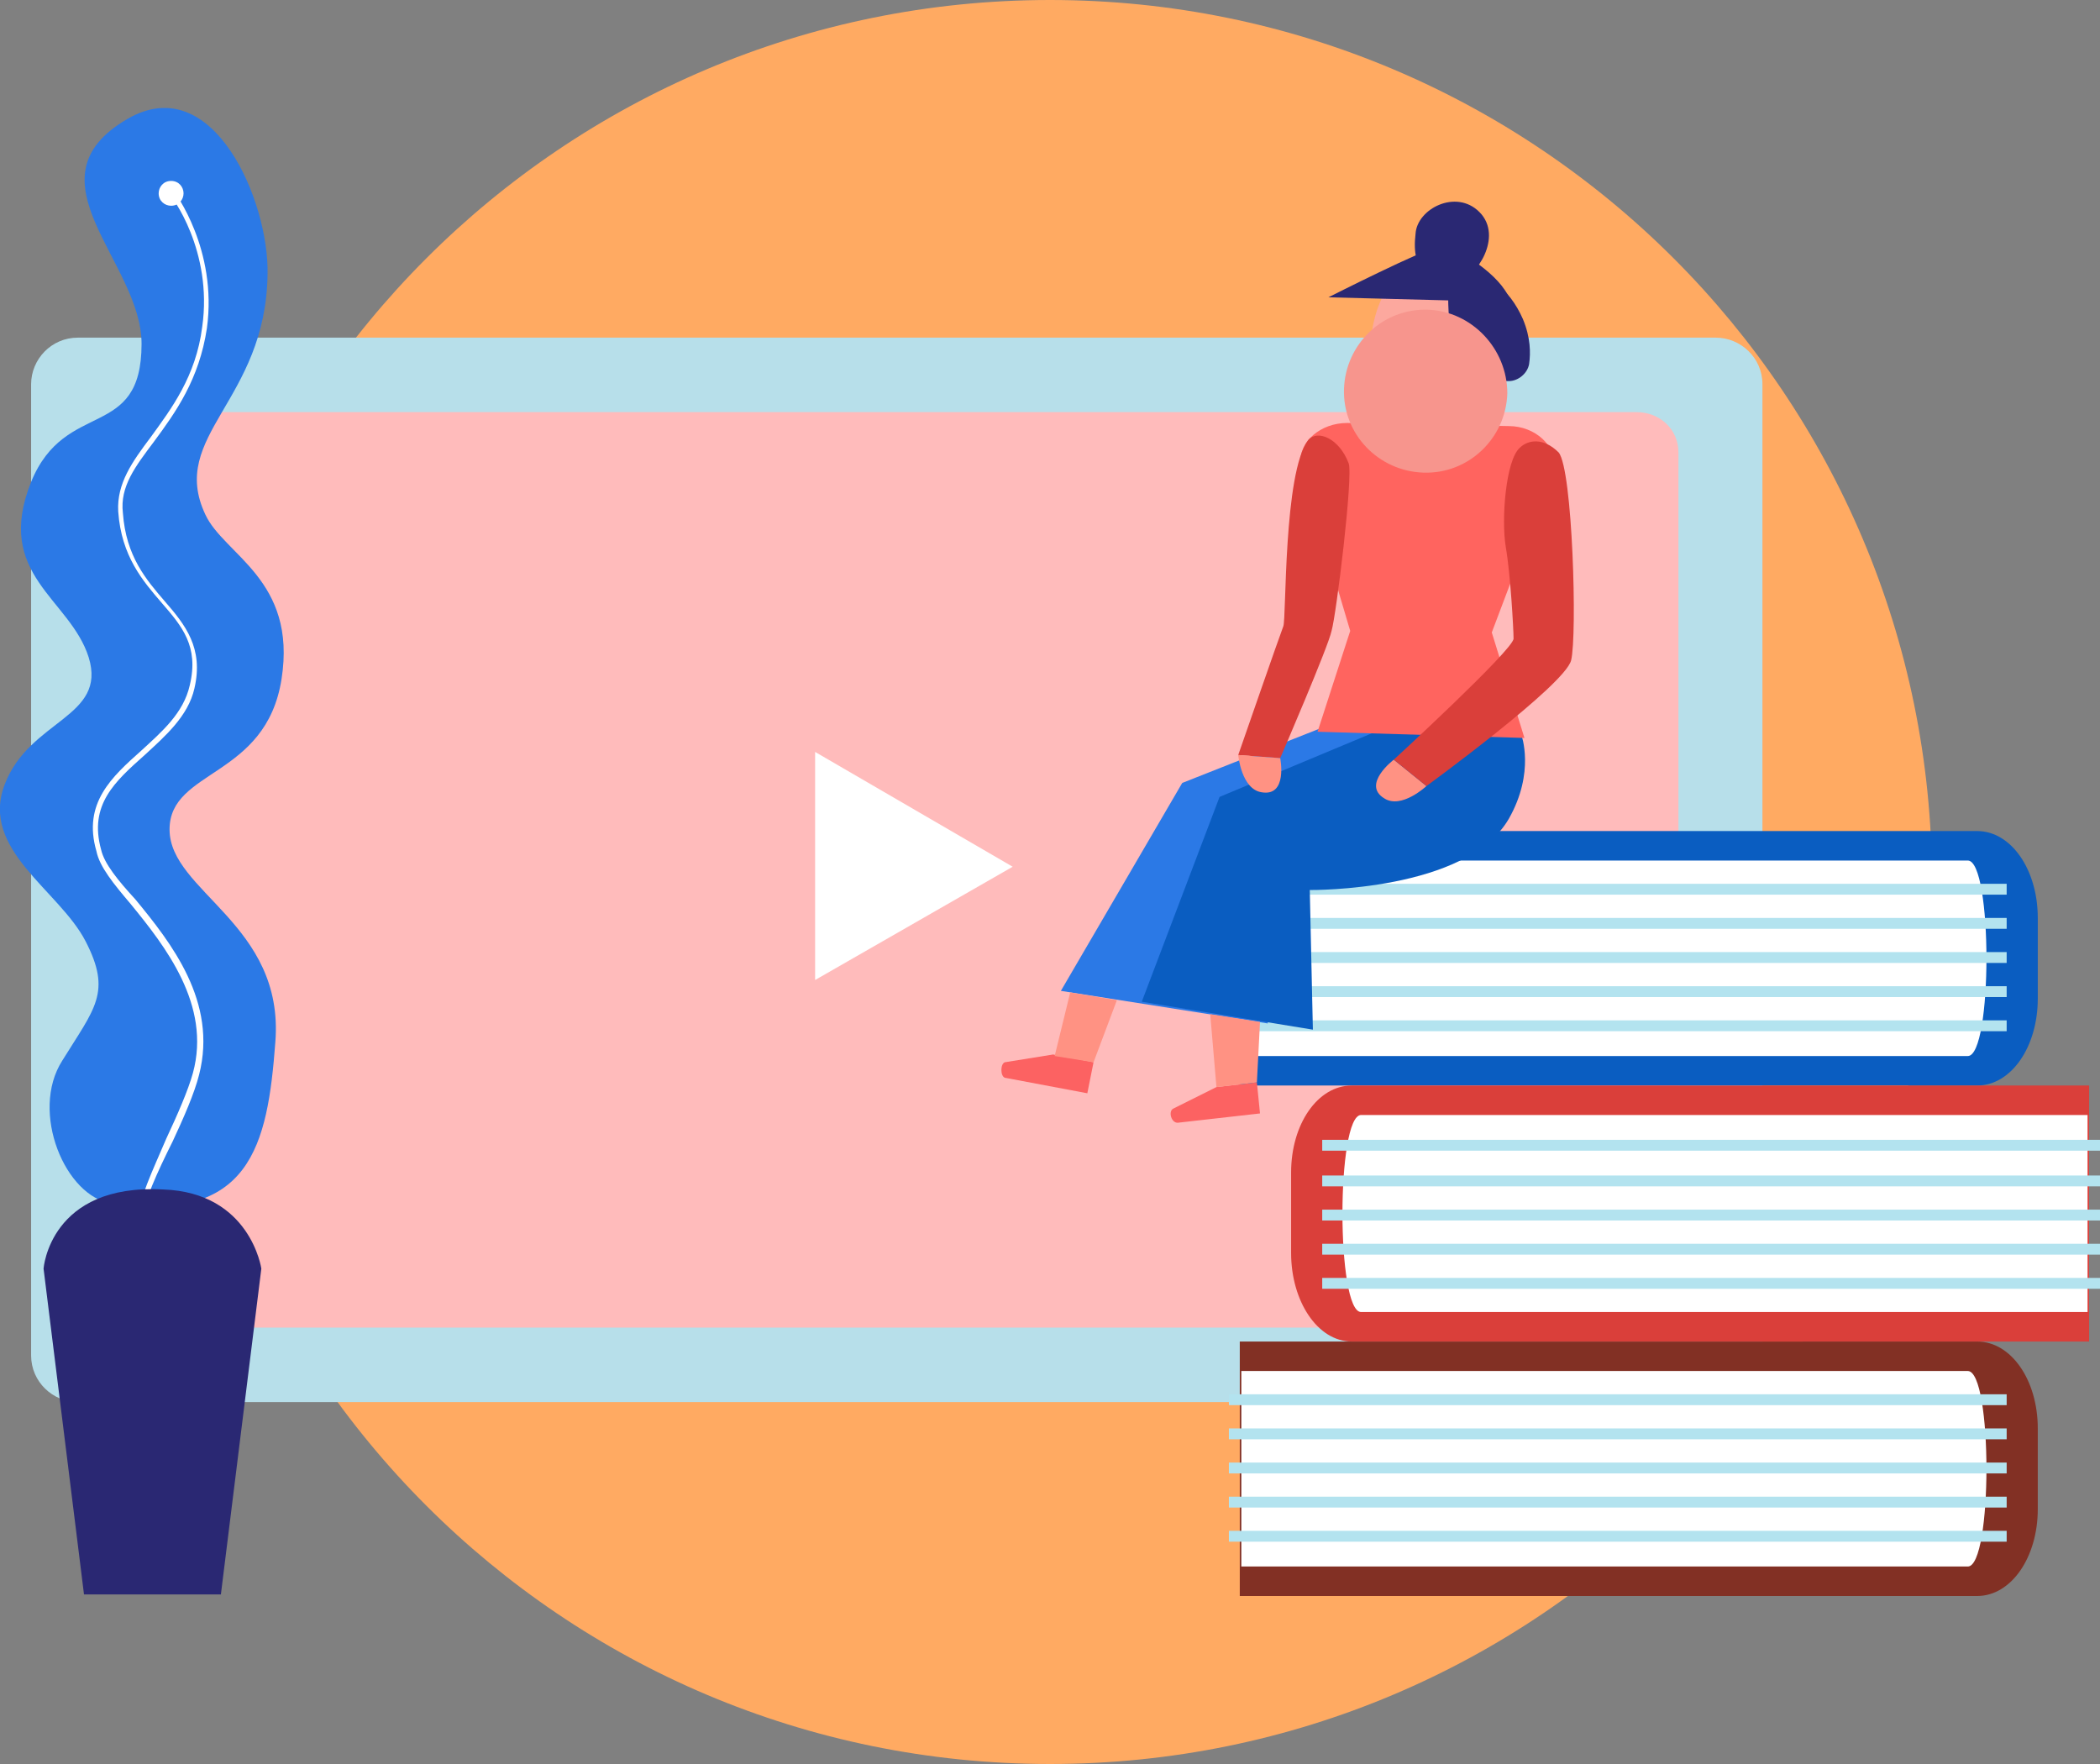<svg width="175" height="147" viewBox="0 0 175 147" fill="none" xmlns="http://www.w3.org/2000/svg">
    <rect x="0" y="0" width="175" height="147" fill="#808080" stroke="none"/>
    <path d="M87.5 147C46.907 147 14 114.093 14 73.5C14 32.907 46.907 0 87.5 0C128.093 0 161 32.907 161 73.5C161 114.093 128.093 147 87.5 147Z" fill="#FFAA62"/>
    <g clip-path="url(#clip0)">
        <path d="M142.982 116.837H6.482C4.407 116.837 2.593 115.157 2.593 112.958V32.016C2.593 29.947 4.278 28.137 6.482 28.137H142.982C145.056 28.137 146.87 29.818 146.87 32.016V113.088C146.87 115.157 145.185 116.837 142.982 116.837Z" fill="#B7DFEA"/>
        <path d="M136.37 110.631H13.093C11.148 110.631 9.593 109.208 9.593 107.269V37.705C9.593 35.894 11.148 34.343 13.093 34.343H136.37C138.315 34.343 139.87 35.765 139.87 37.705V107.269C139.87 109.079 138.315 110.631 136.37 110.631Z" fill="#FFBBBB"/>
        <path d="M67.926 62.66L84.389 72.228L67.926 81.667V62.66Z" fill="white"/>
        <path d="M9.334 100.287C5.445 99.77 2.463 92.658 5.186 88.391C7.908 83.995 9.334 82.702 7.13 78.435C4.926 74.168 -1.685 70.806 0.389 65.375C2.463 59.945 8.945 59.816 7.389 54.773C5.834 49.859 -0.518 47.92 2.593 40.162C5.445 33.179 11.797 36.8 11.797 28.654C11.797 21.801 1.945 14.948 10.63 9.905C17.76 5.768 22.426 16.758 22.297 22.835C22.167 33.438 14 36.283 17.111 42.877C18.667 46.239 24.76 48.308 23.463 56.583C22.167 64.858 14.13 64.082 14.13 69.125C14.13 74.297 23.723 77.013 22.945 86.84C22.297 95.503 20.871 101.968 9.334 100.287Z" fill="#2B79E6"/>
        <path d="M164.759 69.254H103.315V90.46H164.759C167.611 90.46 169.815 87.227 169.815 83.219V76.495C169.815 72.487 167.611 69.254 164.759 69.254Z" fill="#0A5DC1"/>
        <path d="M163.982 71.711H103.445V88.003H163.982C166.056 88.003 166.056 71.711 163.982 71.711Z" fill="white"/>
        <path d="M167.222 73.65H102.407V74.555H167.222V73.65Z" fill="#B3E3EF"/>
        <path d="M167.222 76.495H102.407V77.4H167.222V76.495Z" fill="#B3E3EF"/>
        <path d="M167.222 79.34H102.407V80.245H167.222V79.34Z" fill="#B3E3EF"/>
        <path d="M167.222 82.184H102.407V83.089H167.222V82.184Z" fill="#B3E3EF"/>
        <path d="M167.222 85.029H102.407V85.934H167.222V85.029Z" fill="#B3E3EF"/>
        <path d="M164.759 111.794H103.315V133H164.759C167.611 133 169.815 129.767 169.815 125.759V119.035C169.815 115.027 167.611 111.794 164.759 111.794Z" fill="#823024"/>
        <path d="M163.982 114.251H103.445V130.543H163.982C166.056 130.543 166.056 114.251 163.982 114.251Z" fill="white"/>
        <path d="M167.222 116.19H102.407V117.096H167.222V116.19Z" fill="#B3E3EF"/>
        <path d="M167.222 119.035H102.407V119.94H167.222V119.035Z" fill="#B3E3EF"/>
        <path d="M167.222 121.88H102.407V122.785H167.222V121.88Z" fill="#B3E3EF"/>
        <path d="M167.222 124.724H102.407V125.629H167.222V124.724Z" fill="#B3E3EF"/>
        <path d="M167.222 127.569H102.407V128.474H167.222V127.569Z" fill="#B3E3EF"/>
        <path d="M112.648 111.794H174.093V90.46H112.648C109.796 90.46 107.593 93.692 107.593 97.7V104.424C107.593 108.432 109.796 111.794 112.648 111.794Z" fill="#DA3F3A"/>
        <path d="M113.426 109.337H173.963V92.916H113.426C111.352 92.916 111.352 109.337 113.426 109.337Z" fill="white"/>
        <path d="M175 106.493H110.185V107.398H175V106.493Z" fill="#B3E3EF"/>
        <path d="M175 103.648H110.185V104.553H175V103.648Z" fill="#B3E3EF"/>
        <path d="M175 100.803H110.185V101.708H175V100.803Z" fill="#B3E3EF"/>
        <path d="M175 97.959H110.185V98.864H175V97.959Z" fill="#B3E3EF"/>
        <path d="M175 94.985H110.185V95.89H175V94.985Z" fill="#B3E3EF"/>
        <path d="M87.759 87.874L91.129 88.52L90.611 91.106L83.741 89.813C83.352 89.684 83.352 88.649 83.741 88.52L87.759 87.874Z" fill="#FC6262"/>
        <path d="M101.37 90.589L104.741 90.201L105 92.787L98.13 93.563C97.611 93.563 97.352 92.658 97.741 92.399L101.37 90.589Z" fill="#FC6262"/>
        <path d="M121.852 67.573C124.056 63.694 122.5 57.617 122.5 57.617L112.907 59.557L98.519 65.246L88.407 82.572L105.648 85.288L105.389 73.651C105.519 73.651 118.352 73.651 121.852 67.573Z" fill="#2B79E6"/>
        <path d="M125.741 68.22C127.944 64.341 126.778 61.237 126.778 61.237L116.796 60.074L101.63 66.409L95.148 83.477L109.407 85.805L109.148 74.168C109.278 74.168 122.241 74.297 125.741 68.22Z" fill="#0A5DC1"/>
        <path d="M119.389 22.189C119.389 22.189 124.574 21.283 126.907 26.585C127.556 28.136 127.556 29.429 127.426 30.334C127.296 31.11 126.519 31.757 125.741 31.757H122.889L119.389 22.189Z" fill="#2A2873"/>
        <path d="M127.037 61.496L109.796 60.979L112.518 52.574L108.37 38.61C108.241 36.8 110.055 35.248 112.259 35.248L125.741 35.507C127.944 35.507 129.759 37.188 129.5 38.998L124.315 52.704L127.037 61.496Z" fill="#FF645F"/>
        <path d="M109.018 36.67C106.944 39.386 107.204 51.54 106.944 52.187C106.685 52.833 103.185 62.919 103.185 62.919L106.685 63.177C106.685 63.177 110.704 53.867 110.963 52.574C111.352 51.281 112.778 39.644 112.389 38.61C111.611 36.541 109.796 35.765 109.018 36.67Z" fill="#DA3F3A"/>
        <path d="M119 37.705C121.982 37.834 121.982 35.765 121.982 35.248L122.111 31.886C122.111 31.11 120.945 31.11 120.296 31.11H118.093C117.445 31.11 116.278 31.628 116.278 32.403V34.989C116.278 35.636 116.537 37.705 119 37.705Z" fill="#F7958D"/>
        <path d="M114.463 31.11C115.241 34.084 117.704 33.697 120.685 32.921C123.667 32.145 125.352 29.042 124.574 26.197C123.796 23.223 120.685 21.542 117.833 22.318C114.852 23.094 113.685 28.137 114.463 31.11Z" fill="#FCA89E"/>
        <path d="M120.685 25.033C120.685 25.033 120.685 26.973 120.944 26.973C121.204 26.973 122.241 26.585 122.889 27.49C123.667 28.395 122.759 29.43 121.852 29.559C120.944 29.688 121.463 32.016 123.667 31.628C125.741 31.24 126.648 26.456 125.611 24.516C124.574 22.577 121.204 20.508 120.037 20.508C118.87 20.637 110.704 24.775 110.704 24.775L120.685 25.033Z" fill="#2A2873"/>
        <path d="M106.685 63.177L103.185 62.919C103.185 62.919 103.444 65.763 105.129 66.022C107.333 66.41 106.685 63.177 106.685 63.177Z" fill="#FF9283"/>
        <path d="M116.148 63.307L118.87 65.505C118.87 65.505 116.796 67.444 115.37 66.539C113.426 65.376 116.148 63.307 116.148 63.307Z" fill="#FF9283"/>
        <path d="M125.611 32.791C125.481 36.541 122.37 39.515 118.611 39.386C114.852 39.257 111.87 36.153 112 32.404C112.13 28.654 115.241 25.68 119 25.809C122.63 25.939 125.611 29.042 125.611 32.791Z" fill="#F7958D"/>
        <path d="M121.722 23.223C122.889 23.223 125.352 19.732 123.278 17.663C121.333 15.723 118.093 17.404 117.963 19.473C117.574 22.835 119.13 23.094 121.722 23.223Z" fill="#2A2873"/>
        <path d="M11.926 101.451H11.537C11.537 100.028 12.704 97.572 13.87 94.856C14.778 92.917 15.685 90.848 16.074 89.426C17.63 83.736 13.741 78.823 10.889 75.332C9.463 73.651 8.296 72.228 8.037 70.936C6.87 66.927 9.333 64.729 11.796 62.531C13.482 60.979 15.296 59.428 15.815 57.1C16.593 53.868 15.167 52.187 13.482 50.247C11.926 48.437 10.111 46.368 9.852 42.618C9.722 40.291 11.018 38.481 12.574 36.412C14.259 34.085 16.333 31.369 16.852 27.232C17.759 20.896 14.259 16.241 14.13 16.241L14.518 15.982C14.518 15.982 18.148 20.767 17.241 27.361C16.593 31.628 14.648 34.343 12.833 36.8C11.278 38.869 9.981 40.55 10.241 42.748C10.5 46.368 12.185 48.308 13.741 50.118C15.426 52.057 16.982 53.997 16.204 57.359C15.685 59.686 13.741 61.367 12.056 62.919C9.593 65.117 7.389 67.056 8.426 70.806C8.685 71.97 9.852 73.392 11.278 74.944C14.259 78.564 18.148 83.478 16.593 89.555C16.204 91.106 15.296 93.175 14.389 95.115C13.093 97.701 11.926 100.287 11.926 101.451Z" fill="white"/>
        <path d="M18.407 132.871H7L3.63 105.717C3.63 105.717 4.148 98.606 13.611 99.123C20.87 99.382 21.778 105.717 21.778 105.717L18.407 132.871Z" fill="#2A2873"/>
        <path d="M15.296 16.112C15.296 16.629 14.908 17.146 14.259 17.146C13.741 17.146 13.222 16.758 13.222 16.112C13.222 15.594 13.611 15.077 14.259 15.077C14.908 15.077 15.296 15.594 15.296 16.112Z" fill="white"/>
        <path d="M101.37 90.589L104.741 90.201L105 85.158L100.852 84.512L101.37 90.589Z" fill="#FF9283"/>
        <path d="M87.889 88.003L91.13 88.52L93.074 83.348L89.185 82.702L87.889 88.003Z" fill="#FF9283"/>
        <path d="M126.648 37.317C125.482 38.351 125.093 43.265 125.482 45.592C125.87 47.79 126.13 52.445 126.13 53.221C126.13 54.126 116.148 63.306 116.148 63.306L118.87 65.505C118.87 65.505 130.407 57.1 130.926 55.031C131.444 52.962 131.056 39.127 129.889 37.705C128.593 36.412 127.296 36.67 126.648 37.317Z" fill="#DA3F3A"/>
    </g>
    <defs>
        <clipPath id="clip0">
            <rect y="9" width="175" height="124" fill="white"/>
        </clipPath>
    </defs>
</svg>
